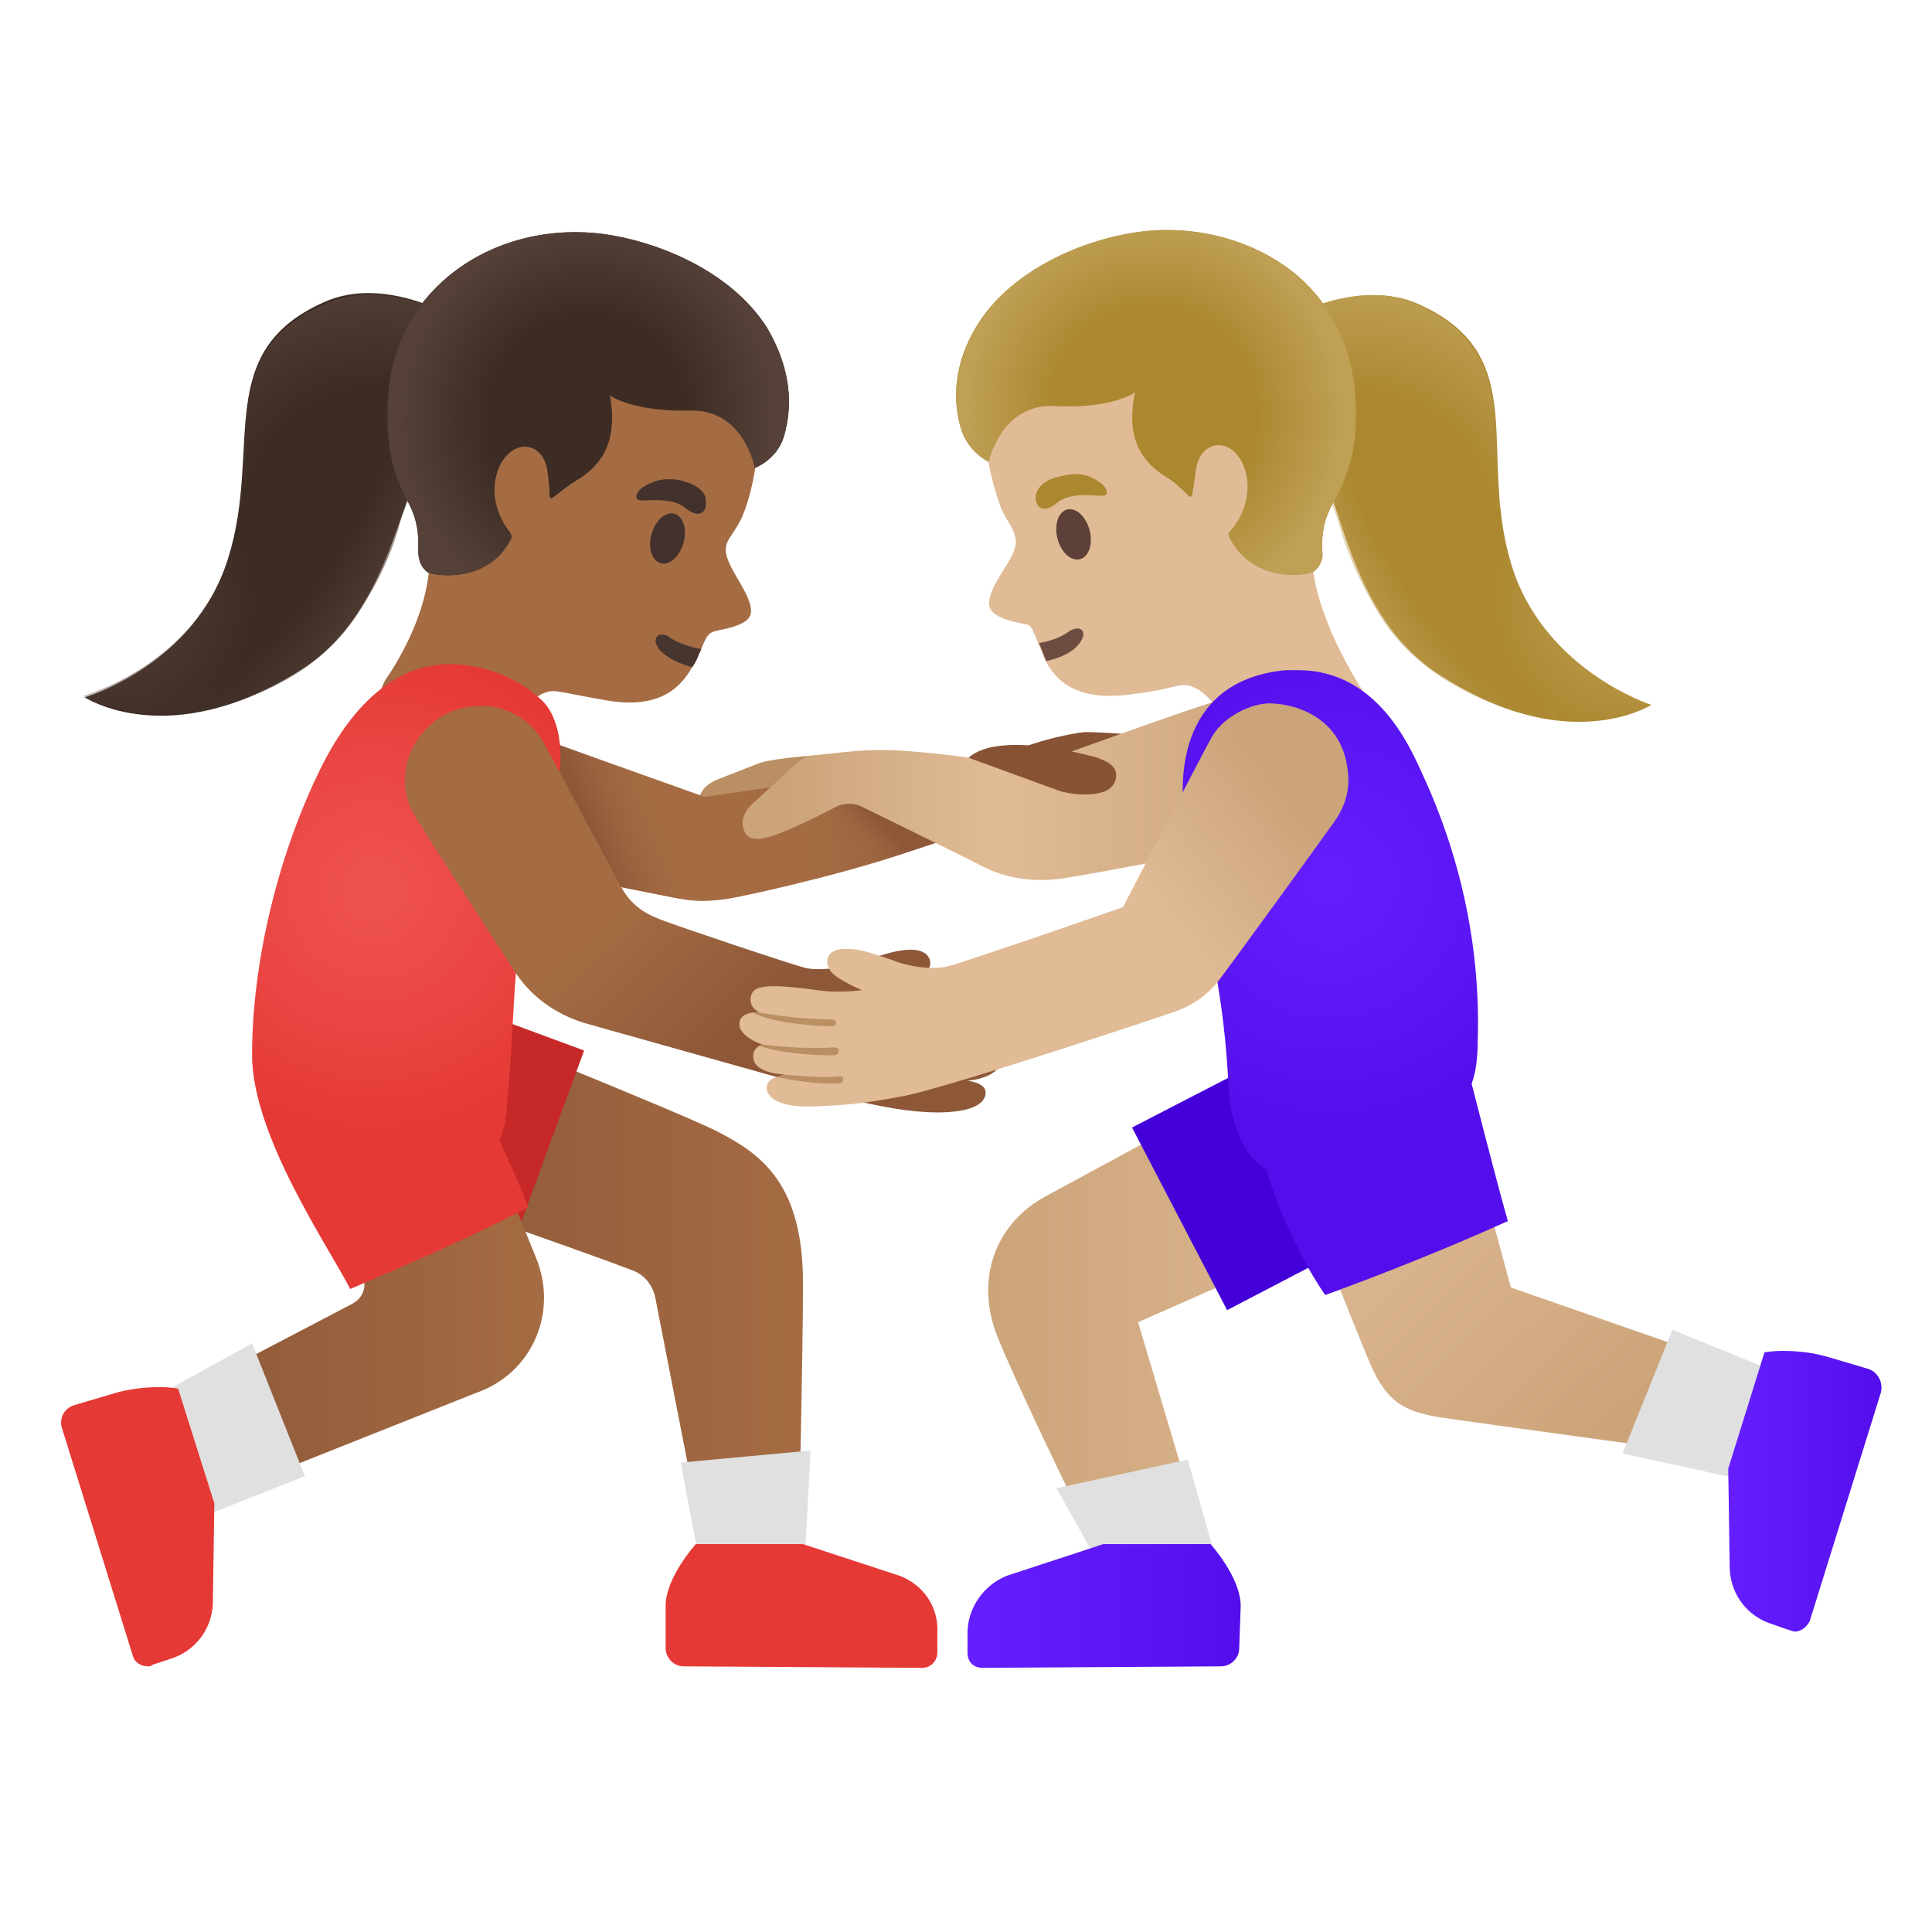 <?xml version="1.0" encoding="utf-8"?>
<!-- Generator: Adobe Illustrator 26.3.1, SVG Export Plug-In . SVG Version: 6.00 Build 0)  -->
<svg version="1.1" id="Layer_1" xmlns="http://www.w3.org/2000/svg" xmlns:xlink="http://www.w3.org/1999/xlink" x="0px" y="0px"
	 viewBox="0 0 128 128" style="enable-background:new 0 0 128 128;" xml:space="preserve">
<path style="fill:#BA8F63;" d="M56.5,51.7c0-0.4-2.11-1.36-2.41-1.66c-0.84,0.06-3.07,0.24-3.89,0.56c-0.82,0.31-2.8,1.1-2.8,1.1
	c-0.4,0.2-1.1,0.58-1.1,1.5c0,0.59,0.53,0.9,1.9,0.9c1.37,0,7-0.6,7-0.6C56,53.3,56.5,52.5,56.5,51.7z"/>
<linearGradient id="SVGID_1_" gradientUnits="userSpaceOnUse" x1="25.87" y1="45.3" x2="53.21" y2="45.3" gradientTransform="matrix(1 0 0 -1 0 130)">
	<stop  offset="0" style="stop-color:#8D5738"/>
	<stop  offset="1" style="stop-color:#A56C43"/>
</linearGradient>
<path style="fill:url(#SVGID_1_);" d="M47.6,75c-2.3-1.2-19-7.9-19-7.9l-2.7,11.4c0,0,11.9,4.1,16.1,5.7c0.7,0.3,1.2,0.9,1.4,1.7
	l3.2,16.4h6.3c0,0,0.3-12.3,0.3-17.3C53.2,78.5,50.5,76.5,47.6,75z"/>
<path style="fill:#C62828;" d="M29.5,66.2c-0.9-0.3-1.7-0.4-2.6-0.4c-3,0-5.8,1.8-6.9,4.8c-1.4,3.8,0.5,8.1,4.4,9.5l9.2,3.4
	l5.1-13.9L29.5,66.2z"/>
<linearGradient id="SVGID_00000106124643082715823180000017162692310449076912_" gradientUnits="userSpaceOnUse" x1="10.42" y1="44.65" x2="36.071" y2="44.65" gradientTransform="matrix(1 0 0 -1 0 130)">
	<stop  offset="0" style="stop-color:#8D5738"/>
	<stop  offset="1" style="stop-color:#A56C43"/>
</linearGradient>
<path style="fill:url(#SVGID_00000106124643082715823180000017162692310449076912_);" d="M35.5,83.3l-4.9-12.1l-10.9,4.4l4.2,8.7
	c0.5,0.8,0.2,1.7-0.6,2.1l-13,6.8l3.1,6.3l18.1-7.2C35.3,91,37,86.9,35.5,83.3z"/>
<path style="fill:#A56C43;" d="M48.16,36c-0.5,1.2,1.6,3.1,1.6,4.5c0,1.1-2.4,1.2-2.6,1.4c-0.3,0.1-0.5,0.6-0.7,1.1
	c-0.2,0.4-0.3,0.8-0.6,1.2c-0.8,1.4-2.2,2.8-5.7,2.2c-2.3-0.4-2.5-0.5-3.3-0.6c-1.5-0.2-2.7,2-2.7,2s-2.9,5.2-6.5,3
	c-4.2-2.5-2.1-5.8-2.1-5.8s3.8-5.2,2.7-9.8c-1.1-4.3-0.7-11.3,1.5-13.4c3.4-3.3,9.7-5,14.1-3.1c4.9,2.1,6.7,6.5,6.3,11.4
	c-0.2,1.8-0.64,3.5-1.14,4.44C48.68,35.2,48.26,35.66,48.16,36z"/>
<path style="fill:#473530;" d="M46.46,43c-0.2,0.4-0.3,0.8-0.6,1.2c-0.8-0.2-1.7-0.6-2.2-1.2c-0.6-0.8,0.1-1.3,0.8-0.7
	C44.96,42.6,45.76,42.9,46.46,43z"/>
<path style="fill:#42312C;" d="M45.28,35.98c0.26-0.9-0.01-1.77-0.59-1.94c-0.58-0.17-1.27,0.43-1.52,1.33
	c-0.26,0.9,0.01,1.77,0.59,1.94C44.34,37.49,45.02,36.89,45.28,35.98z"/>
<path style="fill:#42312C;" d="M42.26,33.1c-0.2-0.1-0.1-0.5,0.3-0.8c0.5-0.3,1.2-0.7,2.4-0.5c1.3,0.3,1.8,0.8,1.8,1.4
	c0.1,0.7-0.4,1.2-1.3,0.5C44.46,32.8,42.56,33.3,42.26,33.1z"/>
<path style="fill:#3C2C23;" d="M15.11,37c2.3-7.3-1.1-13.7,6.4-17c5-2.2,11.6,2.4,12.4,4.3c1.5,3.7-3.6,4.4-5.1,5.4
	c-2.2,1.4-2.5,10.7-8.9,14.7c-8.7,5.5-14.3,1.8-14.3,1.8S12.91,44.1,15.11,37z"/>
<radialGradient id="SVGID_00000129187437383473975290000011125354264492137354_" cx="-954.268" cy="605.336" r="1" gradientTransform="matrix(-15.145 -7.929 -7.838 14.97 -9682.663 -16593.633)" gradientUnits="userSpaceOnUse">
	<stop  offset="0.526" style="stop-color:#554138;stop-opacity:0"/>
	<stop  offset="1" style="stop-color:#554138"/>
</radialGradient>
<path style="fill:url(#SVGID_00000129187437383473975290000011125354264492137354_);" d="M15.91,33.5c0.7-5.8-0.6-10.7,5.7-13.4
	c5-2.2,11.6,2.4,12.4,4.3c1.5,3.7-3.6,4.4-5.1,5.4C26.71,31.2,15.91,33.5,15.91,33.5z"/>
<radialGradient id="SVGID_00000086691031606139291160000013254355961225901700_" cx="-839.586" cy="607.316" r="1" gradientTransform="matrix(15.761 9.237 9.33 -15.919 7573.816 17463.137)" gradientUnits="userSpaceOnUse">
	<stop  offset="0" style="stop-color:#554138"/>
	<stop  offset="0.526" style="stop-color:#554138;stop-opacity:0"/>
</radialGradient>
<path style="fill:url(#SVGID_00000086691031606139291160000013254355961225901700_);" d="M15.11,37c0.6-1.8,0.8-3.8,0.9-5.7
	c0.1-1.7,0.1-3.2,1.8-4.2c2.7-1.5,6.8-0.9,9.6,1.3c0.8,0.7,1.2,1.3,0.8,2c-0.3,0.5-0.6,1-0.9,1.6c-0.5,1.3-0.9,2.7-1.5,4
	c-1.2,3.2-3,6.3-6,8.3c-8.7,5.5-14.3,1.8-14.3,1.8S12.91,44.1,15.11,37z"/>
<radialGradient id="SVGID_00000027583101730786418370000013831212920848638369_" cx="-797.997" cy="606.668" r="1" gradientTransform="matrix(8.988 5.301 13.845 -23.478 -1208.797 18506.783)" gradientUnits="userSpaceOnUse">
	<stop  offset="0.526" style="stop-color:#554138;stop-opacity:0"/>
	<stop  offset="1" style="stop-color:#554138"/>
</radialGradient>
<path style="fill:url(#SVGID_00000027583101730786418370000013831212920848638369_);" d="M11.61,47.4c0,0,8-0.6,12-6.6
	c1.6-2.4,2.5-4.6,2.9-6.2c0.4-1.3,2.5-6.5,4.3-7.5C30.91,27.2,17.71,33.5,11.61,47.4z"/>
<path style="fill:#3C2C23;" d="M29.71,18.3c2.9-2.4,6.9-3.4,10.9-2.7c3.4,0.6,7.9,2.5,10.2,6.1c1.3,2.2,1.9,4.7,1.1,7.3
	c-0.5,1.5-1.9,2-1.9,2s-0.7-3.9-4.3-3.8c-3.8,0.1-5.3-1-5.3-1c0.6,3.3-0.8,4.7-2,5.5c-0.7,0.4-1.3,0.9-1.7,1.2
	c-0.2,0.2-0.3,0.1-0.3-0.1c0-0.5-0.1-1.5-0.2-1.9c-0.4-1.5-1.6-1.3-1.6-1.3c-1.6,0.2-2.8,3.2-0.8,5.7c0,0.1,0.2,0.2,0,0.5
	c-1.6,3-5.3,2.3-5.5,2.1c-0.4-0.3-0.6-0.8-0.6-1.4c0.1-2.2-0.6-3-1.1-4.1c-0.5-1.2-1.1-2.6-0.9-6.1C25.91,23,27.31,20.3,29.71,18.3z
	"/>
<radialGradient id="SVGID_00000168828608278570583250000017255878509731764413_" cx="-973.196" cy="625.466" r="1" gradientTransform="matrix(-12.196 -2.758 -2.866 12.672 -10037.634 -10582.262)" gradientUnits="userSpaceOnUse">
	<stop  offset="0.526" style="stop-color:#554138;stop-opacity:0"/>
	<stop  offset="1" style="stop-color:#554138"/>
</radialGradient>
<path style="fill:url(#SVGID_00000168828608278570583250000017255878509731764413_);" d="M29.71,18.3c2.9-2.4,6.9-3.4,10.9-2.7
	c3.4,0.6,7.9,2.5,10.2,6.1c1.3,2.2,1.9,4.7,1.1,7.3c-0.5,1.5-1.9,2-1.9,2s-0.7-3.9-4.3-3.8c-3.8,0.1-5.3-1-5.3-1
	c0.6,3.3-0.8,4.7-2,5.5c-0.7,0.4-1.3,0.9-1.7,1.2c-0.2,0.2-0.3,0.1-0.3-0.1c0-0.5-0.1-1.5-0.2-1.9c-0.4-1.5-1.6-1.3-1.6-1.3
	c-1.6,0.2-2.8,3.2-0.8,5.7c0,0.1,0.2,0.2,0,0.5c-1.6,3-5.3,2.3-5.5,2.1c-0.4-0.3-0.6-0.8-0.6-1.4c0.1-2.2-0.6-3-1.1-4.1
	c-0.5-1.2-1.1-2.6-0.9-6.1C25.91,23,27.31,20.3,29.71,18.3z"/>
<path style="fill:#875334;" d="M75.1,48.7c-0.68-0.11-2.07-0.17-3.1-0.2c-0.68-0.02-5.5,0.98-5.5,2c0,2.1,0.85,2.43,1.8,2.3
	c0,0,6.21-1.42,6.9-1.6s1.42-0.56,1.4-1.4C76.59,49.22,75.78,48.81,75.1,48.7z"/>
<linearGradient id="SVGID_00000036227035037516171200000014696554015264322749_" gradientUnits="userSpaceOnUse" x1="31.509" y1="76.026" x2="68.407" y2="76.026" gradientTransform="matrix(1 0 0 -1 0 130)">
	<stop  offset="0.599" style="stop-color:#A56C43"/>
	<stop  offset="1" style="stop-color:#8D5738"/>
</linearGradient>
<path style="fill:url(#SVGID_00000036227035037516171200000014696554015264322749_);" d="M68.4,52.56c0,1-4.55,2.69-9,4.14
	s-10.44,2.76-11.38,2.88c-1.45,0.18-2.13,0.14-3.44-0.12c-1.34-0.27-5.78-1.16-5.78-1.16l-7.4-1.5l2.57-8.54L46.7,52.8
	c2.1-0.3,16.8-2.5,18.3-2.5C67.2,50.3,68.4,50.85,68.4,52.56z"/>
<linearGradient id="SVGID_00000150814744253139356570000000618835998007407518_" gradientUnits="userSpaceOnUse" x1="56.538" y1="73.426" x2="58.476" y2="75.364" gradientTransform="matrix(1 0 0 -1 0 130)">
	<stop  offset="0" style="stop-color:#A56C43;stop-opacity:0"/>
	<stop  offset="1" style="stop-color:#8D5738"/>
</linearGradient>
<path style="fill:url(#SVGID_00000150814744253139356570000000618835998007407518_);" d="M63.03,55.49c-0.8,0.3-4.93,1.61-5.23,1.71
	c-1.8-0.9-4-3.3-4-3.3l3.5-2.1L63.03,55.49z"/>
<linearGradient id="SVGID_00000156561727957530049350000000488173641488854691_" gradientUnits="userSpaceOnUse" x1="43.891" y1="77.695" x2="38.797" y2="75.767" gradientTransform="matrix(1 0 0 -1 0 130)">
	<stop  offset="0" style="stop-color:#A56C43;stop-opacity:0"/>
	<stop  offset="1" style="stop-color:#8D5738"/>
</linearGradient>
<path style="fill:url(#SVGID_00000156561727957530049350000000488173641488854691_);" d="M45.03,59.55l-6.07-1.21L34.2,48.3
	l8.3,3.06L45.03,59.55z"/>
<radialGradient id="SVGID_00000124121984252784993590000007621250091733883778_" cx="-840.091" cy="575.859" r="1" gradientTransform="matrix(16.3 0 0 -16.3 13718.235 9445.445)" gradientUnits="userSpaceOnUse">
	<stop  offset="0" style="stop-color:#EF5350"/>
	<stop  offset="0.545" style="stop-color:#EA4643"/>
	<stop  offset="0.987" style="stop-color:#E53935"/>
</radialGradient>
<path style="fill:url(#SVGID_00000124121984252784993590000007621250091733883778_);" d="M36,55.1c1.9-4.4,1.1-7.6-0.1-8.7
	c-2-1.9-4.53-2.4-6.1-2.4c-3.66,0-6.6,2.8-8.7,7.2C18.3,57,16.7,64,16.7,69.9c0,5.4,5.2,12.9,6.5,15.5c4-1.7,7.9-3.4,11.8-5.4
	c-0.4-1.1-1.1-2.7-1.9-4.4c0.3-0.8,0.5-1.7,0.5-2.6C34.2,67.5,33.8,61.1,36,55.1z"/>
<linearGradient id="SVGID_00000106853554331656846630000016038170200023243677_" gradientUnits="userSpaceOnUse" x1="31.564" y1="84.635" x2="51.564" y2="63.426" gradientTransform="matrix(1 0 0 -1 0 130)">
	<stop  offset="0.599" style="stop-color:#A56C43"/>
	<stop  offset="1" style="stop-color:#8D5738"/>
</linearGradient>
<path style="fill:url(#SVGID_00000106853554331656846630000016038170200023243677_);" d="M67.03,67.51C66.9,67.35,66.5,67.2,66,67.2
	c0.2-0.1,0.7-0.46,0.5-1.2c-0.3-0.8-1.7-0.7-3.5-0.4c-0.7,0.1-1.5,0.2-1.9,0.2c-0.3,0-1.1,0-1.8-0.1h0.1
	c0.8-0.3,1.33-0.71,1.76-1.07c0.48-0.4,0.52-0.78,0.45-1.02c-0.22-0.7-1.09-0.78-2.02-0.62c-0.77,0.13-1.73,0.45-2.29,0.71
	c-0.7,0.3-2.91,0.68-3.93,0.43c-0.9-0.22-8.5-2.77-9.67-3.23c-1.17-0.46-1.96-1.06-2.56-2.16c0,0-4.72-8.83-5.24-9.74
	c-0.86-1.48-2.7-2.4-4.5-2.2c-2,0.1-3.8,1.6-4.4,3.6c-0.3,1.2-0.24,2.37,0.4,3.5c0.64,1.13,6.6,10.3,6.6,10.3c1.1,1.8,2.8,3,4.8,3.6
	l14.6,4.1h0.2c0.7,0.3,1.5,0.5,2.4,0.8l0.6,0.2c1.7,0.4,3.7,0.8,5.5,0.8c1.7,0,3.16-0.33,3.2-1.3c0.02-0.44-0.5-0.7-1.2-0.8
	c1.1-0.1,2.12-0.56,2.11-1.17c-0.01-0.61-0.41-0.83-0.61-0.83c0.8-0.2,1.62-0.66,1.69-1.32C67.32,67.97,67.15,67.67,67.03,67.51z"/>
<path style="fill:#E0E0E0;" d="M45.1,96.9l1.3,6.9h6.9l0.4-7.7L45.1,96.9z"/>
<path style="fill:#E53935;" d="M59.6,104.4l-6.4-2.1h-7.1c0,0-2,2.2-2,4.1v2.8c0,0.6,0.5,1.2,1.2,1.2l15.8,0.1c0.6,0,1-0.5,1-1v-1.3
	C62.2,106.5,61.2,105,59.6,104.4z"/>
<path style="fill:#E0E0E0;" d="M16.7,89l-7.6,4.2l2.5,8l8.6-3.4L16.7,89z"/>
<path style="fill:#E53935;" d="M11.8,92c0,0-0.5-0.1-1.2-0.1c-0.9,0-2,0.1-3,0.4l-2.7,0.8c-0.6,0.2-1,0.8-0.8,1.5l4.7,15.1
	c0.1,0.4,0.5,0.7,1,0.7c0.1,0,0.2,0,0.3-0.1l1.2-0.4c1.6-0.5,2.7-1.9,2.8-3.6l0.1-6.7L11.8,92z"/>
<linearGradient id="SVGID_00000048477912015764702130000012359746174105430918_" gradientUnits="userSpaceOnUse" x1="86.659" y1="77.716" x2="51.997" y2="77.716" gradientTransform="matrix(1 0 0 -1 0 130)">
	<stop  offset="0" style="stop-color:#CCA47A"/>
	<stop  offset="0.599" style="stop-color:#E0BB95"/>
	<stop  offset="1" style="stop-color:#CCA47A"/>
</linearGradient>
<path style="fill:url(#SVGID_00000048477912015764702130000012359746174105430918_);" d="M85.6,47.8c-1.2-1.3-3.1-1.8-4.8-1.4
	c-1.16,0.23-12.6,4.4-12.6,4.4c-1.8-0.3-7.4-1.2-10.3-1.1c-1.1,0-3.63,0.31-4.09,0.36c-0.46,0.05-0.78,0.3-1.17,0.65
	c-0.38,0.35-2.35,2.13-2.84,2.59c-0.36,0.33-0.7,0.94-0.58,1.45c0.13,0.54,0.32,0.77,0.81,0.82c0.58,0.06,1.75-0.24,5.47-2.17
	c0.5-0.2,1-0.2,1.5,0c0,0,6.68,3.26,8.1,4c1.42,0.74,3.28,1.09,5.3,0.8s12.24-2.27,13.3-2.5c1.06-0.23,3.26-1.16,3.26-4.16
	C86.96,50.75,87,49.3,85.6,47.8z"/>
<linearGradient id="SVGID_00000159439278357073593380000011750481448460798121_" gradientUnits="userSpaceOnUse" x1="65.471" y1="44" x2="94.2" y2="44" gradientTransform="matrix(1 0 0 -1 0 130)">
	<stop  offset="0" style="stop-color:#CCA47A"/>
	<stop  offset="1" style="stop-color:#E0BB95"/>
</linearGradient>
<path style="fill:url(#SVGID_00000159439278357073593380000011750481448460798121_);" d="M94.2,79.3l-4.7-11l-20.3,11
	c-3.1,1.7-4.7,5.3-3.1,9.3c1.7,4.2,7.1,15.1,7.1,15.1l6.6-1.3l-4.4-14.8L94.2,79.3z"/>
<path style="fill:#4300D9;" d="M93.4,72.8c-1.2-2.3-3.6-3.7-6-3.7c-1.1,0-2.1,0.2-3.1,0.8L75,74.7l6.3,12.1l9.2-4.8
	C93.8,80.3,95.1,76.2,93.4,72.8z"/>
<linearGradient id="SVGID_00000057115415627732198240000005737936227874719423_" gradientUnits="userSpaceOnUse" x1="107.687" y1="36.347" x2="89.617" y2="55.324" gradientTransform="matrix(1 0 0 -1 0 130)">
	<stop  offset="0" style="stop-color:#CCA47A"/>
	<stop  offset="1" style="stop-color:#E0BB95"/>
</linearGradient>
<path style="fill:url(#SVGID_00000057115415627732198240000005737936227874719423_);" d="M100.1,85.3l-5.6-20.7L82.3,69
	c0,0,7.44,18.98,8.5,21.4c1.06,2.42,2.15,3.1,4.6,3.5c1.42,0.23,20.3,2.8,20.3,2.8l2.2-5.2L100.1,85.3z"/>
<path style="fill:#E0BB95;" d="M67.23,35.5c0.5,1.2-1.7,3-1.7,4.5c0,1.1,2.4,1.3,2.6,1.4c0.3,0.2,0.4,0.6,0.6,1.1
	c0.2,0.4,0.3,0.8,0.5,1.2c0.7,1.4,2.1,2.8,5.7,2.3c2.4-0.3,2.6-0.5,3.3-0.6c1.5-0.2,2.7,2,2.7,2s2.8,5.2,6.4,3.1
	c4.2-2.4,3.3-4.2,3.3-4.2s-4.8-6.9-3.5-11.4c1.2-4.3,1-11.3-1.2-13.4c-3.4-3.4-9.6-5.2-14-3.4c-5,2-6.9,6.4-6.6,11.2
	c0.1,1.8,0.84,4.09,1.1,4.6C66.68,34.41,67.23,35.2,67.23,35.5z"/>
<path style="fill:#6D4C41;" d="M68.83,42.6c0.2,0.4,0.3,0.8,0.5,1.2c0.8-0.2,1.7-0.5,2.2-1.2c0.6-0.8,0-1.3-0.8-0.7
	C70.33,42.2,69.53,42.5,68.83,42.6z"/>
<path style="fill:#5D4037;" d="M71.55,37.05c0.59-0.15,0.87-1.01,0.64-1.92c-0.24-0.91-0.9-1.52-1.49-1.37
	c-0.59,0.15-0.87,1.01-0.64,1.92C70.29,36.59,70.96,37.2,71.55,37.05z"/>
<path style="fill:#AB872F;" d="M73.23,32.8c0.2-0.1,0.1-0.5-0.3-0.8s-1.2-0.8-2.4-0.5c-1.3,0.2-1.8,0.8-1.9,1.3
	c-0.1,0.7,0.4,1.3,1.3,0.6C71.03,32.4,72.93,33,73.23,32.8z"/>
<path style="fill:#AB872F;" d="M100.1,37.3c-2.2-7.4,1.4-13.7-6-17.1c-4.9-2.3-11.7,2.1-12.5,4c-1.6,3.7,3.5,4.5,5,5.5
	c2.1,1.5,2.3,10.7,8.6,14.9c8.6,5.7,14.2,2.1,14.2,2.1S102.2,44.4,100.1,37.3z"/>
<radialGradient id="SVGID_00000173141384083723596260000016851533341336516239_" cx="-860.432" cy="556.292" r="1" gradientTransform="matrix(15.319 -7.592 -7.503 -15.14 17444.418 1925.209)" gradientUnits="userSpaceOnUse">
	<stop  offset="0.526" style="stop-color:#BFA055;stop-opacity:0"/>
	<stop  offset="1" style="stop-color:#BFA055"/>
</radialGradient>
<path style="fill:url(#SVGID_00000173141384083723596260000016851533341336516239_);" d="M99.4,33.8c-0.6-5.8,0.8-10.7-5.4-13.6
	c-4.9-2.3-11.7,2.1-12.5,4c-1.6,3.7,3.5,4.5,5,5.5C88.6,31.2,99.4,33.8,99.4,33.8z"/>
<radialGradient id="SVGID_00000163049628654772324920000016117964335146185092_" cx="-925.158" cy="651.085" r="1" gradientTransform="matrix(-15.962 8.886 8.975 16.122 -20503.152 -2236.045)" gradientUnits="userSpaceOnUse">
	<stop  offset="0" style="stop-color:#BFA055"/>
	<stop  offset="0.526" style="stop-color:#BFA055;stop-opacity:0"/>
</radialGradient>
<path style="fill:url(#SVGID_00000163049628654772324920000016117964335146185092_);" d="M100.1,37.3c-0.5-1.8-0.7-3.8-0.8-5.7
	c-0.1-1.7,0-3.2-1.7-4.2c-2.7-1.5-6.8-1-9.6,1.1c-0.8,0.6-1.3,1.3-0.9,2c0.3,0.5,0.6,1,0.8,1.6c0.5,1.3,0.9,2.7,1.4,4.1
	c1.2,3.2,2.8,6.4,5.9,8.4c8.6,5.7,14.2,2.1,14.2,2.1S102.2,44.4,100.1,37.3z"/>
<radialGradient id="SVGID_00000035520168875976805980000017734751903302271655_" cx="-947.582" cy="636.253" r="1" gradientTransform="matrix(-9.104 5.1 13.319 23.779 -17004.269 -10263.097)" gradientUnits="userSpaceOnUse">
	<stop  offset="0.526" style="stop-color:#BFA055;stop-opacity:0"/>
	<stop  offset="1" style="stop-color:#BFA055"/>
</radialGradient>
<path style="fill:url(#SVGID_00000035520168875976805980000017734751903302271655_);" d="M103.4,47.8c0,0-8-0.8-11.9-6.9
	c-1.5-2.4-2.4-4.7-2.8-6.2c-0.4-1.3-2.3-6.6-4.2-7.5C84.6,27.1,97.6,33.7,103.4,47.8z"/>
<path style="fill:#AB872F;" d="M86,18.3c-2.8-2.4-6.9-3.5-10.8-2.9c-3.4,0.5-8,2.4-10.3,5.9c-1.4,2.1-2,4.7-1.2,7.2
	c0.5,1.5,1.8,2.1,1.8,2.1s0.8-3.9,4.4-3.7c3.8,0.2,5.3-0.9,5.3-0.9c-0.7,3.3,0.7,4.7,1.9,5.5c0.7,0.4,1.3,1,1.6,1.3
	c0.2,0.2,0.3,0.1,0.3-0.1c0.1-0.5,0.2-1.5,0.3-1.9c0.4-1.5,1.6-1.3,1.6-1.3c1.6,0.2,2.7,3.3,0.6,5.7c-0.1,0.1-0.2,0.2,0,0.5
	c1.6,3,5.2,2.4,5.4,2.2H87c0.4-0.3,0.7-0.8,0.6-1.4c-0.1-2.2,0.7-3,1.2-4.1c0.5-1.2,1.2-2.6,1-6.1C89.6,23.1,88.3,20.3,86,18.3z"/>
<radialGradient id="SVGID_00000055696526010868810460000002055059617724118948_" cx="-832.314" cy="555.393" r="1" gradientTransform="matrix(12.236 -2.483 -2.58 -12.713 11693.636 5021.517)" gradientUnits="userSpaceOnUse">
	<stop  offset="0.526" style="stop-color:#BFA055;stop-opacity:0"/>
	<stop  offset="1" style="stop-color:#BFA055"/>
</radialGradient>
<path style="fill:url(#SVGID_00000055696526010868810460000002055059617724118948_);" d="M86,18.3c-2.8-2.4-6.9-3.5-10.8-2.9
	c-3.4,0.5-8,2.4-10.3,5.9c-1.4,2.1-2,4.7-1.2,7.2c0.5,1.5,1.8,2.1,1.8,2.1s0.8-3.9,4.4-3.7c3.8,0.2,5.3-0.9,5.3-0.9
	c-0.7,3.3,0.7,4.7,1.9,5.5c0.7,0.4,1.3,1,1.6,1.3c0.2,0.2,0.3,0.1,0.3-0.1c0.1-0.5,0.2-1.5,0.3-1.9c0.4-1.5,1.6-1.3,1.6-1.3
	c1.6,0.2,2.7,3.3,0.6,5.7c-0.1,0.1-0.2,0.2,0,0.5c1.6,3,5.2,2.4,5.4,2.2H87c0.4-0.3,0.7-0.8,0.6-1.4c-0.1-2.2,0.7-3,1.2-4.1
	c0.5-1.2,1.2-2.6,1-6.1C89.6,23.1,88.3,20.3,86,18.3z"/>
<radialGradient id="SVGID_00000100384458421112346220000014747501074997998742_" cx="-840.85" cy="576.261" r="1" gradientTransform="matrix(16.528 0 0 -16.528 13985.658 9582.847)" gradientUnits="userSpaceOnUse">
	<stop  offset="0" style="stop-color:#651FFF"/>
	<stop  offset="0.705" style="stop-color:#5914F2"/>
	<stop  offset="1" style="stop-color:#530EEB"/>
</radialGradient>
<path style="fill:url(#SVGID_00000100384458421112346220000014747501074997998742_);" d="M97.5,71.8c0.3-0.8,0.4-1.8,0.4-2.8
	c0.2-5.9-1-12-3.7-17.8c-0.9-2-3.1-6.8-8.2-6.8h-0.8c-6.6,0.6-7.5,6.4-6.5,11.1c1.4,6.7,2.4,10.3,2.7,16.6c0.1,2.1,0.9,4.5,2.5,5.4
	c0.7,2.5,2.3,6,3.9,8.3c4.1-1.5,8.1-3.1,12.1-4.9C99.1,78.1,97.5,71.8,97.5,71.8z"/>
<linearGradient id="SVGID_00000165940980756070143030000014265027993991190699_" gradientUnits="userSpaceOnUse" x1="61.133" y1="61.324" x2="83.93" y2="78.91" gradientTransform="matrix(1 0 0 -1 0 130)">
	<stop  offset="0.599" style="stop-color:#E0BB95"/>
	<stop  offset="1" style="stop-color:#CCA47A"/>
</linearGradient>
<path style="fill:url(#SVGID_00000165940980756070143030000014265027993991190699_);" d="M89.3,51.1c-0.16-1.4-0.7-2.5-1.7-3.3
	c-1-0.8-2.3-1.2-3.6-1.2c-1.5,0.1-3.06,1.09-3.7,2.2c-0.36,0.61-5.9,11.3-5.9,11.3s-10.25,3.58-11.57,3.91
	c-1.33,0.33-3.03-0.11-3.73-0.41c-1.83-0.61-2.18-0.74-3.16-0.73c-0.87,0.02-1.1,0.44-1.12,0.72c-0.03,0.27,0.03,0.47,0.18,0.71
	c0.35,0.56,2.1,1.3,2.1,1.3c-0.7,0.1-1.5,0.1-1.9,0.1c-0.3,0-1.1-0.1-1.8-0.2c-1.32-0.15-2.46-0.25-3.12-0.05
	c-0.55,0.17-0.59,0.68-0.54,0.94c0.07,0.37,0.35,0.57,0.55,0.67c-0.2,0-0.56-0.01-0.94,0.18c-0.38,0.2-0.38,0.54-0.35,0.75
	c0.06,0.42,0.69,0.96,1.5,1.2c0,0-0.3,0.12-0.44,0.31c-0.13,0.17-0.16,0.3-0.16,0.49c0,0.73,0.83,1.08,1.83,1.18L52,71.2
	c-0.64,0.16-1.22,0.29-1.2,0.9c0.02,0.61,0.8,1.31,3.2,1.2c1.7-0.08,3.02-0.12,5.99-0.71C62.96,72,77.1,67.3,77.9,67
	c0.8-0.3,1.85-0.8,2.78-1.96c0.65-0.81,7.3-9.99,7.78-10.68C89.23,53.22,89.42,52.17,89.3,51.1z"/>
<path style="fill:#BA8F63;" d="M55.4,67.78c-0.01,0.21-0.17,0.22-0.49,0.21c-0.32-0.01-3.5-0.11-5.06-0.9
	c0.18-0.02,0.28-0.02,0.43-0.02c1.87,0.35,3.31,0.43,4.64,0.47C55.22,67.55,55.41,67.58,55.4,67.78z"/>
<path style="fill:#BA8F63;" d="M50.31,69.3c1.75,0.61,4.59,0.63,4.92,0.61c0.27-0.02,0.34-0.12,0.34-0.32c0-0.1-0.1-0.2-0.3-0.2
	c-1.5,0.1-3.3,0-4.8-0.2L50.31,69.3z"/>
<path style="fill:#BA8F63;" d="M55.87,71.49c0,0.1-0.04,0.28-0.34,0.29c-1.47,0.07-2.99-0.22-4.09-0.42c0,0,0.48-0.16,0.55-0.16
	c0.07,0,2.39,0.23,3.39,0.13C55.63,71.3,55.87,71.29,55.87,71.49z"/>
<path style="fill:#E0E0E0;" d="M78.7,96.7L70,98.6l3.3,5.9l7.4-0.7L78.7,96.7z"/>
<linearGradient id="SVGID_00000073718907156067519800000009668076458853038013_" gradientUnits="userSpaceOnUse" x1="64.1" y1="23.6" x2="82.2" y2="23.6" gradientTransform="matrix(1 0 0 -1 0 130)">
	<stop  offset="0" style="stop-color:#651FFF"/>
	<stop  offset="0.705" style="stop-color:#5914F2"/>
	<stop  offset="1" style="stop-color:#530EEB"/>
</linearGradient>
<path style="fill:url(#SVGID_00000073718907156067519800000009668076458853038013_);" d="M82.2,106.4c0-1.9-2-4.1-2-4.1h-7.1
	l-6.4,2.1c-1.5,0.6-2.6,2.1-2.6,3.8v1.3c0,0.6,0.4,1,1,1l15.8-0.1c0.6,0,1.2-0.5,1.2-1.2L82.2,106.4z"/>
<path style="fill:#E0E0E0;" d="M110.8,88.1l-3.3,8.2l9.2,2l2.2-6.9L110.8,88.1z"/>
<linearGradient id="SVGID_00000052073250083144410120000018245457248434760863_" gradientUnits="userSpaceOnUse" x1="114.5" y1="31.2" x2="124.652" y2="31.2" gradientTransform="matrix(1 0 0 -1 0 130)">
	<stop  offset="0" style="stop-color:#651FFF"/>
	<stop  offset="0.705" style="stop-color:#5914F2"/>
	<stop  offset="1" style="stop-color:#530EEB"/>
</linearGradient>
<path style="fill:url(#SVGID_00000052073250083144410120000018245457248434760863_);" d="M123.8,90.7l-2.7-0.8c-1-0.3-2.1-0.4-3-0.4
	c-0.7,0-1.2,0.1-1.2,0.1l-2.4,7.7l0.1,6.7c0.1,1.7,1.2,3.1,2.8,3.6c0,0,1.4,0.5,1.5,0.5c0.4,0,0.8-0.3,1-0.7l4.7-15.1
	C124.8,91.6,124.4,90.9,123.8,90.7z"/>
<path style="fill:#875334;" d="M72.7,50.2c0,0-6.43-1.9-8.53,0c0,0,5.35,1.96,6.03,2.2c0.69,0.23,3.31,0.62,3.7-0.7
	C74.19,50.72,73.2,50.4,72.7,50.2z"/>
</svg>
